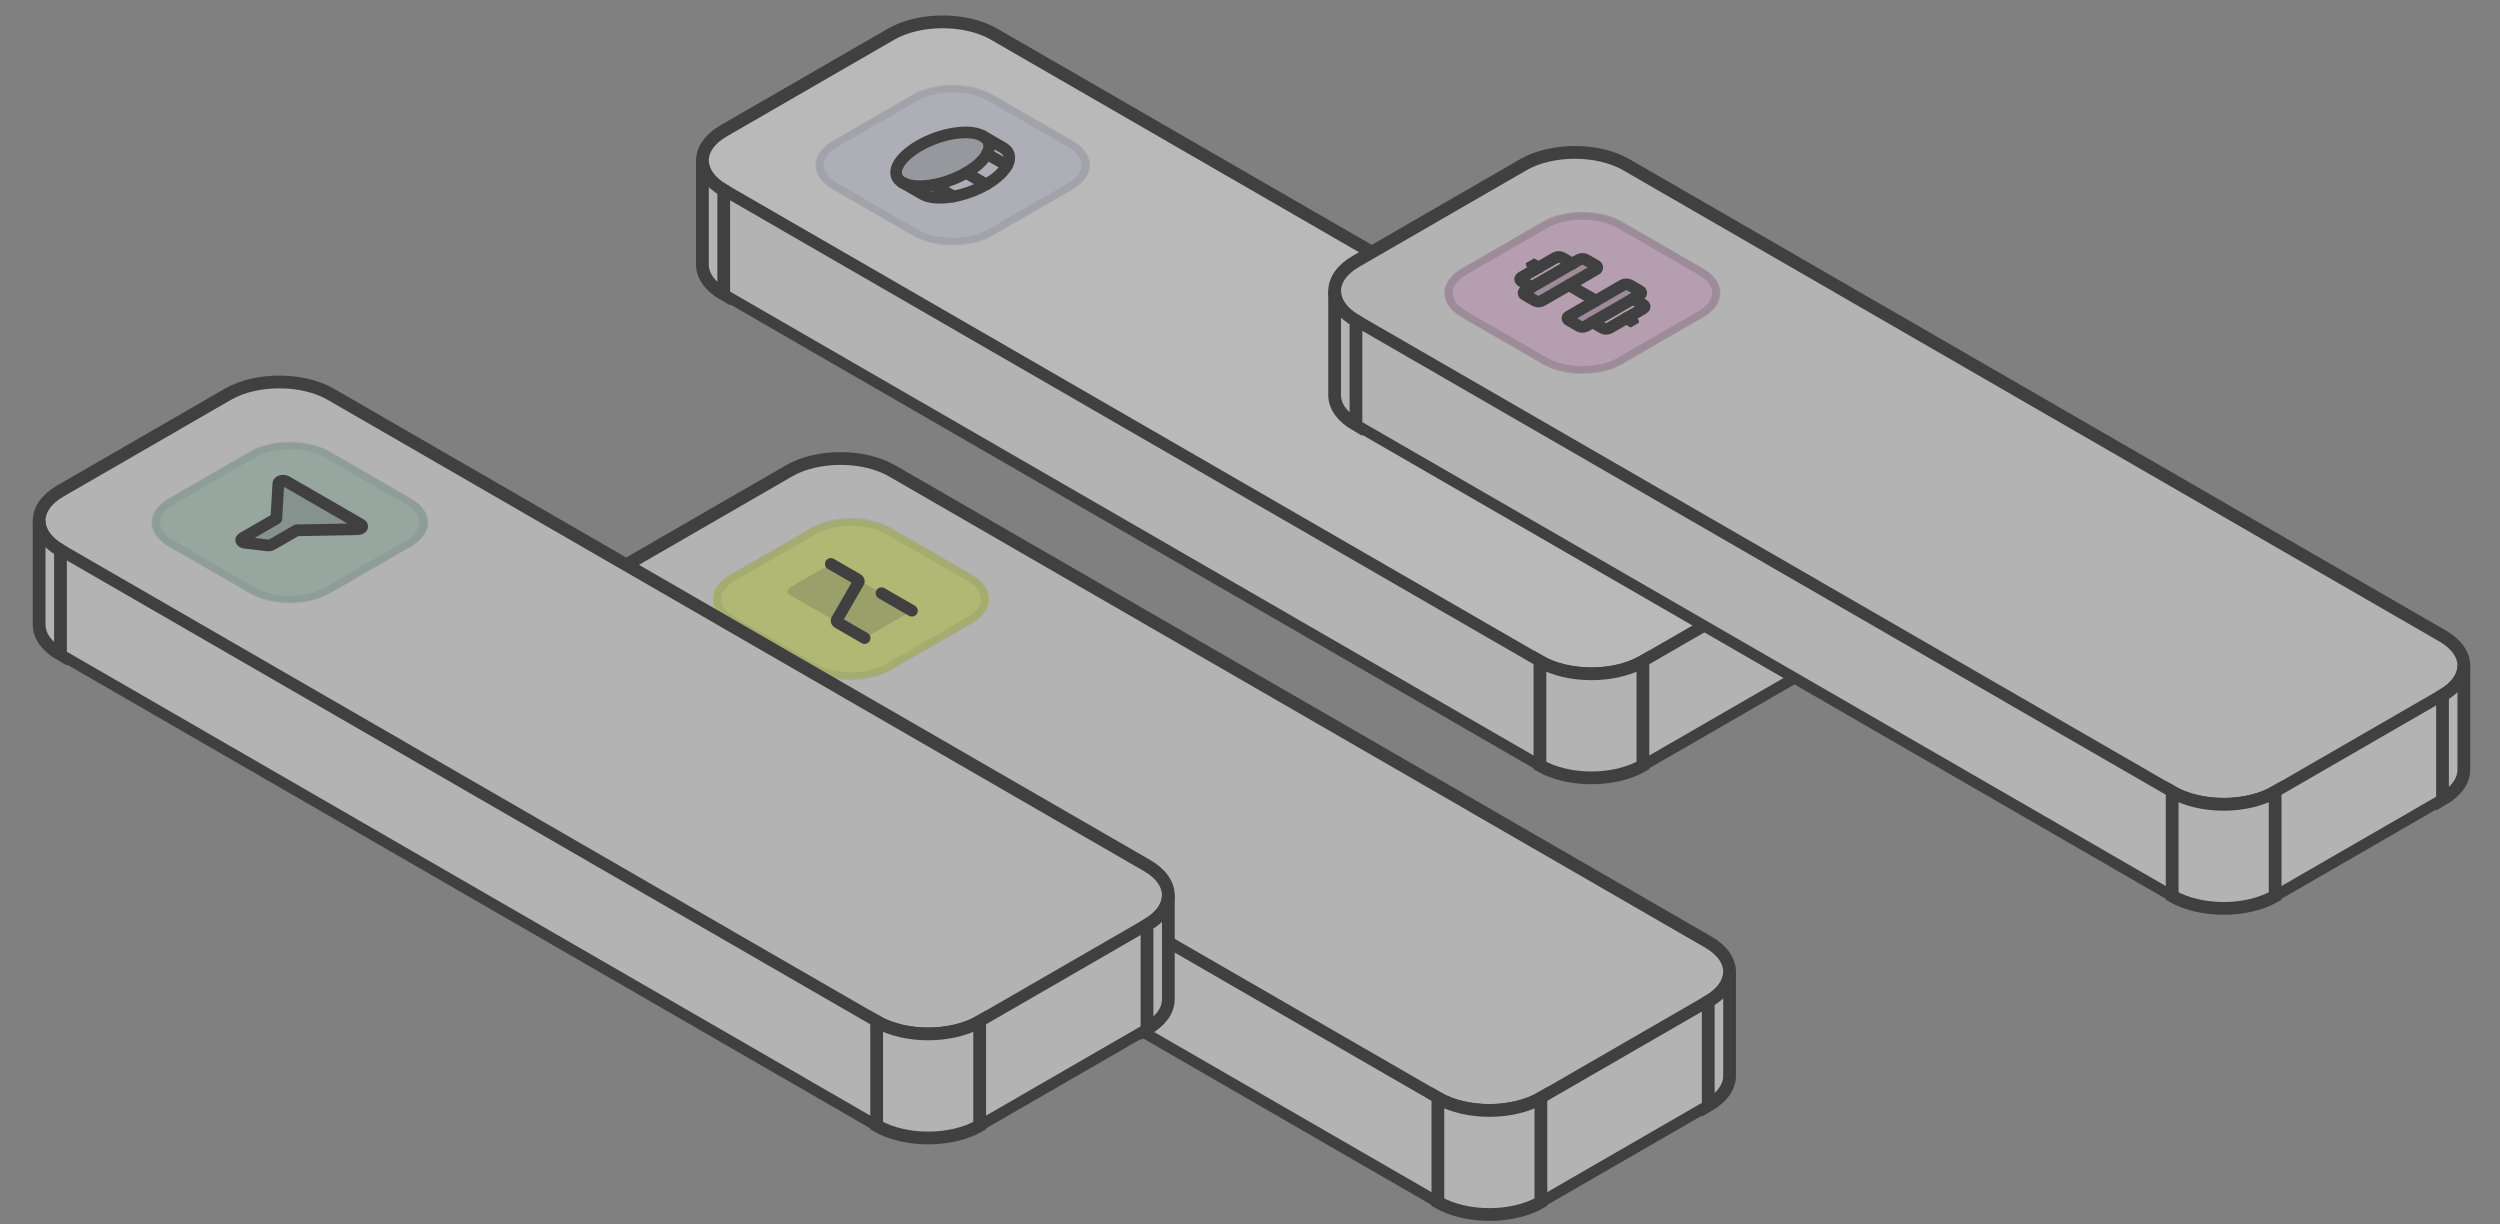 <svg width="294" height="144" viewBox="0 0 294 144" fill="none" xmlns="http://www.w3.org/2000/svg">
<rect x="0" y="0" width="294" height="144" fill="#808080" stroke="none"/>
<g opacity="0.5">
<path d="M104.14 3.844C107.652 1.817 113.345 1.817 116.857 3.844L212.236 58.911C215.748 60.939 215.748 64.226 212.236 66.254L193.16 77.267C189.649 79.295 183.955 79.295 180.443 77.267L85.064 22.2C81.552 20.173 81.552 16.885 85.064 14.858L104.14 3.844Z" fill="#F2F2F2"/>
<path d="M107.268 11.216C109.901 9.696 114.172 9.696 116.806 11.216L126.24 16.664C128.874 18.184 128.874 20.65 126.24 22.17L116.806 27.617C114.172 29.138 109.901 29.138 107.268 27.617L97.833 22.17C95.199 20.65 95.199 18.184 97.833 16.664L107.268 11.216Z" fill="#D9DBEB"/>
<path d="M107.665 11.446C110.079 10.052 113.994 10.052 116.408 11.446L125.843 16.893C128.257 18.287 128.257 20.547 125.843 21.941L116.408 27.388C113.994 28.782 110.079 28.782 107.665 27.388L98.231 21.941C95.816 20.547 95.816 18.287 98.231 16.893L107.665 11.446Z" stroke="black" stroke-opacity="0.1" stroke-width="0.918"/>
<g clip-path="url(#clip0_13204_94695)">
<path opacity="0.2" d="M106.124 21.465C107.648 22.345 111.001 21.835 113.613 20.327C116.226 18.819 117.108 16.883 115.584 16.003C114.06 15.123 110.707 15.633 108.095 17.141C105.482 18.649 104.6 20.585 106.124 21.465Z" fill="black"/>
<path d="M106.124 21.465C107.648 22.345 111.001 21.835 113.613 20.327C116.226 18.819 117.108 16.883 115.584 16.003C114.06 15.123 110.707 15.633 108.095 17.141C105.482 18.649 104.6 20.585 106.124 21.465Z" stroke="black" stroke-width="1.365" stroke-linecap="round" stroke-linejoin="round"/>
<path d="M115.584 16.003L117.949 17.369C119.473 18.249 118.59 20.185 115.978 21.693C113.367 23.201 110.013 23.71 108.489 22.831L106.124 21.465" stroke="black" stroke-width="1.365" stroke-linecap="round" stroke-linejoin="round"/>
<path d="M116.064 18.101L118.429 19.466" stroke="black" stroke-width="1.365" stroke-linecap="round" stroke-linejoin="round"/>
<path d="M113.613 20.327L115.978 21.693" stroke="black" stroke-width="1.365" stroke-linecap="round" stroke-linejoin="round"/>
<path d="M109.757 21.742L112.122 23.108" stroke="black" stroke-width="1.365" stroke-linecap="round" stroke-linejoin="round"/>
</g>
<path d="M104.793 4.019C108.137 2.088 113.56 2.088 116.904 4.019L212.889 59.435C216.233 61.366 216.233 64.497 212.889 66.428L193.208 77.791C189.863 79.722 184.44 79.722 181.096 77.791L85.111 22.374C81.767 20.443 81.767 17.313 85.111 15.382L104.793 4.019Z" stroke="black" stroke-width="1.5"/>
<rect width="110.834" height="12.237" transform="matrix(0.866 0.5 0 1 85.111 22.374)" fill="#E5E5E5" stroke="black" stroke-width="1.5"/>
<rect width="22.726" height="12.237" transform="matrix(0.866 -0.5 0 1 193.208 77.791)" fill="#E5E5E5" stroke="black" stroke-width="1.5"/>
<path d="M82.603 18.878C82.603 20.243 83.561 21.48 85.111 22.374V34.611C83.561 33.717 82.603 32.48 82.603 31.115V18.878Z" fill="#E5E5E5" stroke="black" stroke-width="1.5"/>
<path d="M181.096 77.791C184.44 79.722 189.863 79.722 193.207 77.791V90.028C189.863 91.959 184.44 91.959 181.096 90.028V77.791Z" fill="#E5E5E5" stroke="black" stroke-width="1.5"/>
<path d="M215.397 62.932C215.397 64.297 214.439 65.533 212.889 66.428V78.665C214.439 77.77 215.397 76.534 215.397 75.169V62.932Z" fill="#E5E5E5" stroke="black" stroke-width="1.5"/>
<path d="M179.142 19.369C182.487 17.438 187.909 17.438 191.254 19.369L287.239 74.786C290.583 76.717 290.583 79.847 287.239 81.778L267.557 93.141C264.213 95.072 258.79 95.072 255.445 93.141L159.461 37.725C156.116 35.794 156.116 32.663 159.461 30.732L179.142 19.369Z" fill="#E5E5E5" stroke="black" stroke-width="1.5"/>
<rect width="110.834" height="12.237" transform="matrix(0.866 0.5 0 1 159.461 37.724)" fill="#E5E5E5" stroke="black" stroke-width="1.5"/>
<rect width="22.726" height="12.237" transform="matrix(0.866 -0.5 0 1 267.557 93.141)" fill="#E5E5E5" stroke="black" stroke-width="1.5"/>
<path d="M156.952 34.228C156.952 35.594 157.911 36.83 159.461 37.724V49.962C157.911 49.067 156.952 47.831 156.952 46.465V34.228Z" fill="#E5E5E5" stroke="black" stroke-width="1.5"/>
<path d="M255.446 93.141C258.79 95.072 264.213 95.072 267.557 93.141V105.379C264.213 107.309 258.79 107.309 255.446 105.379V93.141Z" fill="#E5E5E5" stroke="black" stroke-width="1.5"/>
<path d="M289.747 78.282C289.747 79.647 288.788 80.883 287.239 81.778V94.015C288.788 93.121 289.747 91.885 289.747 90.519V78.282Z" fill="#E5E5E5" stroke="black" stroke-width="1.5"/>
<path d="M181.319 26.187C183.953 24.666 188.223 24.666 190.857 26.187L200.395 31.693C203.029 33.214 203.029 35.679 200.395 37.2L190.857 42.707C188.223 44.227 183.953 44.227 181.319 42.707L171.781 37.2C169.147 35.679 169.147 33.214 171.781 31.693L181.319 26.187Z" fill="#E8BCE0"/>
<path d="M181.717 26.416C184.131 25.022 188.045 25.022 190.46 26.416L199.998 31.923C202.412 33.317 202.412 35.577 199.998 36.971L190.46 42.477C188.045 43.871 184.131 43.871 181.717 42.477L172.179 36.971C169.764 35.577 169.764 33.317 172.179 31.923L181.717 26.416Z" stroke="black" stroke-opacity="0.2" stroke-width="0.918"/>
<g clip-path="url(#clip1_13204_94695)">
<path opacity="0.2" d="M187.678 31.234L186.486 30.546C186.266 30.419 185.91 30.419 185.691 30.546L179.332 34.217C179.113 34.344 179.113 34.549 179.332 34.676L180.524 35.364C180.744 35.491 181.1 35.491 181.319 35.364L187.678 31.693C187.897 31.566 187.897 31.361 187.678 31.234Z" fill="black"/>
<path opacity="0.2" d="M192.844 34.217L191.652 33.529C191.433 33.402 191.077 33.402 190.857 33.529L184.499 37.2C184.279 37.327 184.279 37.532 184.499 37.659L185.691 38.347C185.91 38.474 186.266 38.474 186.486 38.347L192.844 34.676C193.064 34.549 193.064 34.344 192.844 34.217Z" fill="black"/>
<path d="M187.678 31.234L186.486 30.546C186.266 30.419 185.91 30.419 185.691 30.546L179.332 34.217C179.113 34.344 179.113 34.549 179.332 34.676L180.524 35.364C180.744 35.491 181.1 35.491 181.319 35.364L187.678 31.693C187.897 31.566 187.897 31.361 187.678 31.234Z" stroke="black" stroke-width="1.377" stroke-linecap="round" stroke-linejoin="round"/>
<path d="M192.844 34.217L191.652 33.529C191.433 33.402 191.077 33.402 190.857 33.529L184.499 37.2C184.279 37.327 184.279 37.532 184.499 37.659L185.691 38.347C185.91 38.474 186.266 38.474 186.486 38.347L192.844 34.676C193.064 34.549 193.064 34.344 192.844 34.217Z" stroke="black" stroke-width="1.377" stroke-linecap="round" stroke-linejoin="round"/>
<path d="M192.049 35.135L193.242 35.823C193.347 35.884 193.406 35.967 193.406 36.053C193.406 36.139 193.347 36.221 193.242 36.282L189.267 38.577C189.162 38.637 189.019 38.672 188.87 38.672C188.721 38.672 188.578 38.637 188.473 38.577L187.28 37.888" stroke="black" stroke-width="1.377" stroke-linecap="round" stroke-linejoin="round"/>
<path d="M180.127 33.758L178.935 33.07C178.829 33.009 178.77 32.926 178.77 32.84C178.77 32.754 178.829 32.672 178.935 32.611L182.909 30.316C183.014 30.256 183.157 30.221 183.306 30.221C183.455 30.221 183.598 30.256 183.704 30.316L184.896 31.005" stroke="black" stroke-width="1.377" stroke-linecap="round" stroke-linejoin="round"/>
<path d="M184.499 33.529L187.678 35.364" stroke="black" stroke-width="1.377" stroke-linecap="round" stroke-linejoin="round"/>
<path d="M191.255 37.429L192.049 37.888" stroke="black" stroke-width="1.377" stroke-linecap="round" stroke-linejoin="round"/>
<path d="M180.127 31.005L180.922 31.464" stroke="black" stroke-width="1.377" stroke-linecap="round" stroke-linejoin="round"/>
</g>
<path d="M92.793 55.369C96.138 53.438 101.56 53.438 104.905 55.369L200.889 110.786C204.234 112.717 204.234 115.847 200.889 117.778L181.208 129.141C177.863 131.072 172.441 131.072 169.096 129.141L73.112 73.725C69.767 71.794 69.767 68.663 73.112 66.732L92.793 55.369Z" fill="#E5E5E5" stroke="black" stroke-width="1.5"/>
<rect width="110.834" height="12.237" transform="matrix(0.866 0.5 0 1 73.112 73.725)" fill="#E5E5E5" stroke="black" stroke-width="1.5"/>
<rect width="22.726" height="12.237" transform="matrix(0.866 -0.5 0 1 181.208 129.141)" fill="#E5E5E5" stroke="black" stroke-width="1.5"/>
<path d="M70.603 70.228C70.603 71.594 71.562 72.83 73.112 73.725V85.962C71.562 85.067 70.603 83.831 70.603 82.465V70.228Z" fill="#E5E5E5" stroke="black" stroke-width="1.5"/>
<path d="M169.096 129.141C172.441 131.072 177.864 131.072 181.208 129.141V141.379C177.864 143.309 172.441 143.309 169.096 141.379V129.141Z" fill="#E5E5E5" stroke="black" stroke-width="1.5"/>
<path d="M203.398 114.282C203.398 115.647 202.439 116.884 200.889 117.778V130.015C202.439 129.121 203.398 127.885 203.398 126.519V114.282Z" fill="#E5E5E5" stroke="black" stroke-width="1.5"/>
<path d="M95.319 62.187C97.953 60.666 102.223 60.666 104.857 62.187L114.395 67.693C117.029 69.214 117.029 71.679 114.395 73.2L104.857 78.707C102.223 80.227 97.953 80.227 95.319 78.707L85.781 73.2C83.147 71.679 83.147 69.214 85.781 67.693L95.319 62.187Z" fill="#E0EF67"/>
<path d="M95.717 62.416C98.131 61.022 102.045 61.022 104.46 62.416L113.998 67.923C116.412 69.317 116.412 71.577 113.998 72.971L104.46 78.477C102.045 79.871 98.131 79.871 95.717 78.477L86.179 72.971C83.764 71.577 83.764 69.317 86.179 67.923L95.717 62.416Z" stroke="black" stroke-opacity="0.1" stroke-width="0.918"/>
<g clip-path="url(#clip2_13204_94695)">
<path opacity="0.2" d="M97.704 66.317L107.242 71.824L101.678 75.036L92.935 69.988C92.724 69.866 92.605 69.701 92.605 69.529C92.605 69.357 92.724 69.192 92.935 69.07L97.704 66.317Z" fill="black"/>
<path d="M97.704 66.317L100.836 68.126C100.91 68.168 100.962 68.222 100.986 68.28C101.01 68.339 101.005 68.4 100.972 68.457L98.409 72.895C98.377 72.953 98.372 73.014 98.396 73.072C98.42 73.131 98.471 73.185 98.545 73.227L101.678 75.036" stroke="black" stroke-width="1.377" stroke-linecap="round" stroke-linejoin="round"/>
<path d="M103.665 69.759L107.242 71.824" stroke="black" stroke-width="1.377" stroke-linecap="round" stroke-linejoin="round"/>
</g>
<path d="M26.793 46.369C30.138 44.438 35.56 44.438 38.905 46.369L134.889 101.786C138.234 103.717 138.234 106.847 134.889 108.778L115.208 120.141C111.863 122.072 106.441 122.072 103.096 120.141L7.112 64.725C3.767 62.794 3.767 59.663 7.112 57.732L26.793 46.369Z" fill="#E5E5E5" stroke="black" stroke-width="1.5"/>
<path d="M29.319 53.187C31.953 51.666 36.223 51.666 38.857 53.187L48.395 58.693C51.029 60.214 51.029 62.679 48.395 64.2L38.857 69.707C36.223 71.228 31.953 71.228 29.319 69.707L19.781 64.2C17.147 62.679 17.147 60.214 19.781 58.693L29.319 53.187Z" fill="#ADCDC0"/>
<path d="M29.717 53.416C32.131 52.022 36.045 52.022 38.46 53.416L47.998 58.923C50.412 60.317 50.412 62.577 47.998 63.971L38.46 69.477C36.045 70.871 32.131 70.871 29.717 69.477L20.179 63.971C17.764 62.577 17.764 60.317 20.179 58.923L29.717 53.416Z" stroke="black" stroke-opacity="0.1" stroke-width="0.918"/>
<g clip-path="url(#clip3_13204_94695)">
<path opacity="0.2" d="M32.733 56.843C32.738 56.781 32.775 56.72 32.838 56.669C32.902 56.618 32.99 56.579 33.091 56.556C33.193 56.534 33.303 56.529 33.41 56.541C33.516 56.554 33.614 56.585 33.691 56.629L42.434 61.677C42.511 61.721 42.564 61.778 42.586 61.839C42.609 61.901 42.6 61.965 42.561 62.023C42.521 62.082 42.453 62.133 42.365 62.169C42.277 62.206 42.172 62.227 42.063 62.23L34.883 62.365L31.97 64.047C31.904 64.085 31.824 64.113 31.735 64.128C31.646 64.144 31.553 64.147 31.462 64.136L28.813 63.83C28.713 63.819 28.62 63.792 28.545 63.752C28.47 63.713 28.414 63.662 28.385 63.606C28.355 63.55 28.353 63.49 28.377 63.433C28.402 63.376 28.453 63.324 28.524 63.283L32.499 60.988L32.733 56.843Z" fill="black"/>
<path d="M32.733 56.843C32.738 56.781 32.775 56.72 32.838 56.669C32.902 56.618 32.99 56.579 33.091 56.556C33.193 56.534 33.303 56.529 33.41 56.541C33.516 56.554 33.614 56.585 33.691 56.629L42.434 61.677C42.511 61.721 42.564 61.778 42.586 61.839C42.609 61.901 42.6 61.965 42.561 62.023C42.521 62.082 42.453 62.133 42.365 62.169C42.277 62.206 42.172 62.227 42.063 62.23L34.883 62.365L31.97 64.047C31.904 64.085 31.824 64.113 31.735 64.128C31.646 64.144 31.553 64.147 31.462 64.136L28.813 63.83C28.713 63.819 28.62 63.792 28.545 63.752C28.47 63.713 28.414 63.662 28.385 63.606C28.355 63.55 28.353 63.49 28.377 63.433C28.402 63.376 28.453 63.324 28.524 63.283L32.499 60.988L32.733 56.843Z" stroke="black" stroke-width="1.377" stroke-linecap="round" stroke-linejoin="round"/>
</g>
<rect width="110.834" height="12.237" transform="matrix(0.866 0.5 0 1 7.112 64.725)" fill="#E5E5E5" stroke="black" stroke-width="1.5"/>
<rect width="22.726" height="12.237" transform="matrix(0.866 -0.5 0 1 115.208 120.141)" fill="#E5E5E5" stroke="black" stroke-width="1.5"/>
<path d="M4.603 61.228C4.603 62.594 5.562 63.83 7.112 64.725V76.962C5.562 76.067 4.603 74.831 4.603 73.465V61.228Z" fill="#E5E5E5" stroke="black" stroke-width="1.5"/>
<path d="M103.096 120.141C106.441 122.072 111.864 122.072 115.208 120.141V132.379C111.864 134.309 106.441 134.309 103.096 132.379V120.141Z" fill="#E5E5E5" stroke="black" stroke-width="1.5"/>
<path d="M137.398 105.282C137.398 106.647 136.439 107.884 134.889 108.778V121.015C136.439 120.121 137.398 118.885 137.398 117.519V105.282Z" fill="#E5E5E5" stroke="black" stroke-width="1.5"/>
</g>
<defs>
<clipPath id="clip0_13204_94695">
<rect width="14.565" height="14.565" fill="white" transform="matrix(0.866 0.5 -0.866 0.5 112.037 12.134)"/>
</clipPath>
<clipPath id="clip1_13204_94695">
<rect width="14.685" height="14.685" fill="white" transform="matrix(0.866 0.5 -0.866 0.5 186.088 27.104)"/>
</clipPath>
<clipPath id="clip2_13204_94695">
<rect width="14.685" height="14.685" fill="white" transform="matrix(0.866 0.5 -0.866 0.5 100.088 63.104)"/>
</clipPath>
<clipPath id="clip3_13204_94695">
<rect width="14.685" height="14.685" fill="white" transform="matrix(0.866 0.5 -0.866 0.5 34.088 54.105)"/>
</clipPath>
</defs>
</svg>
